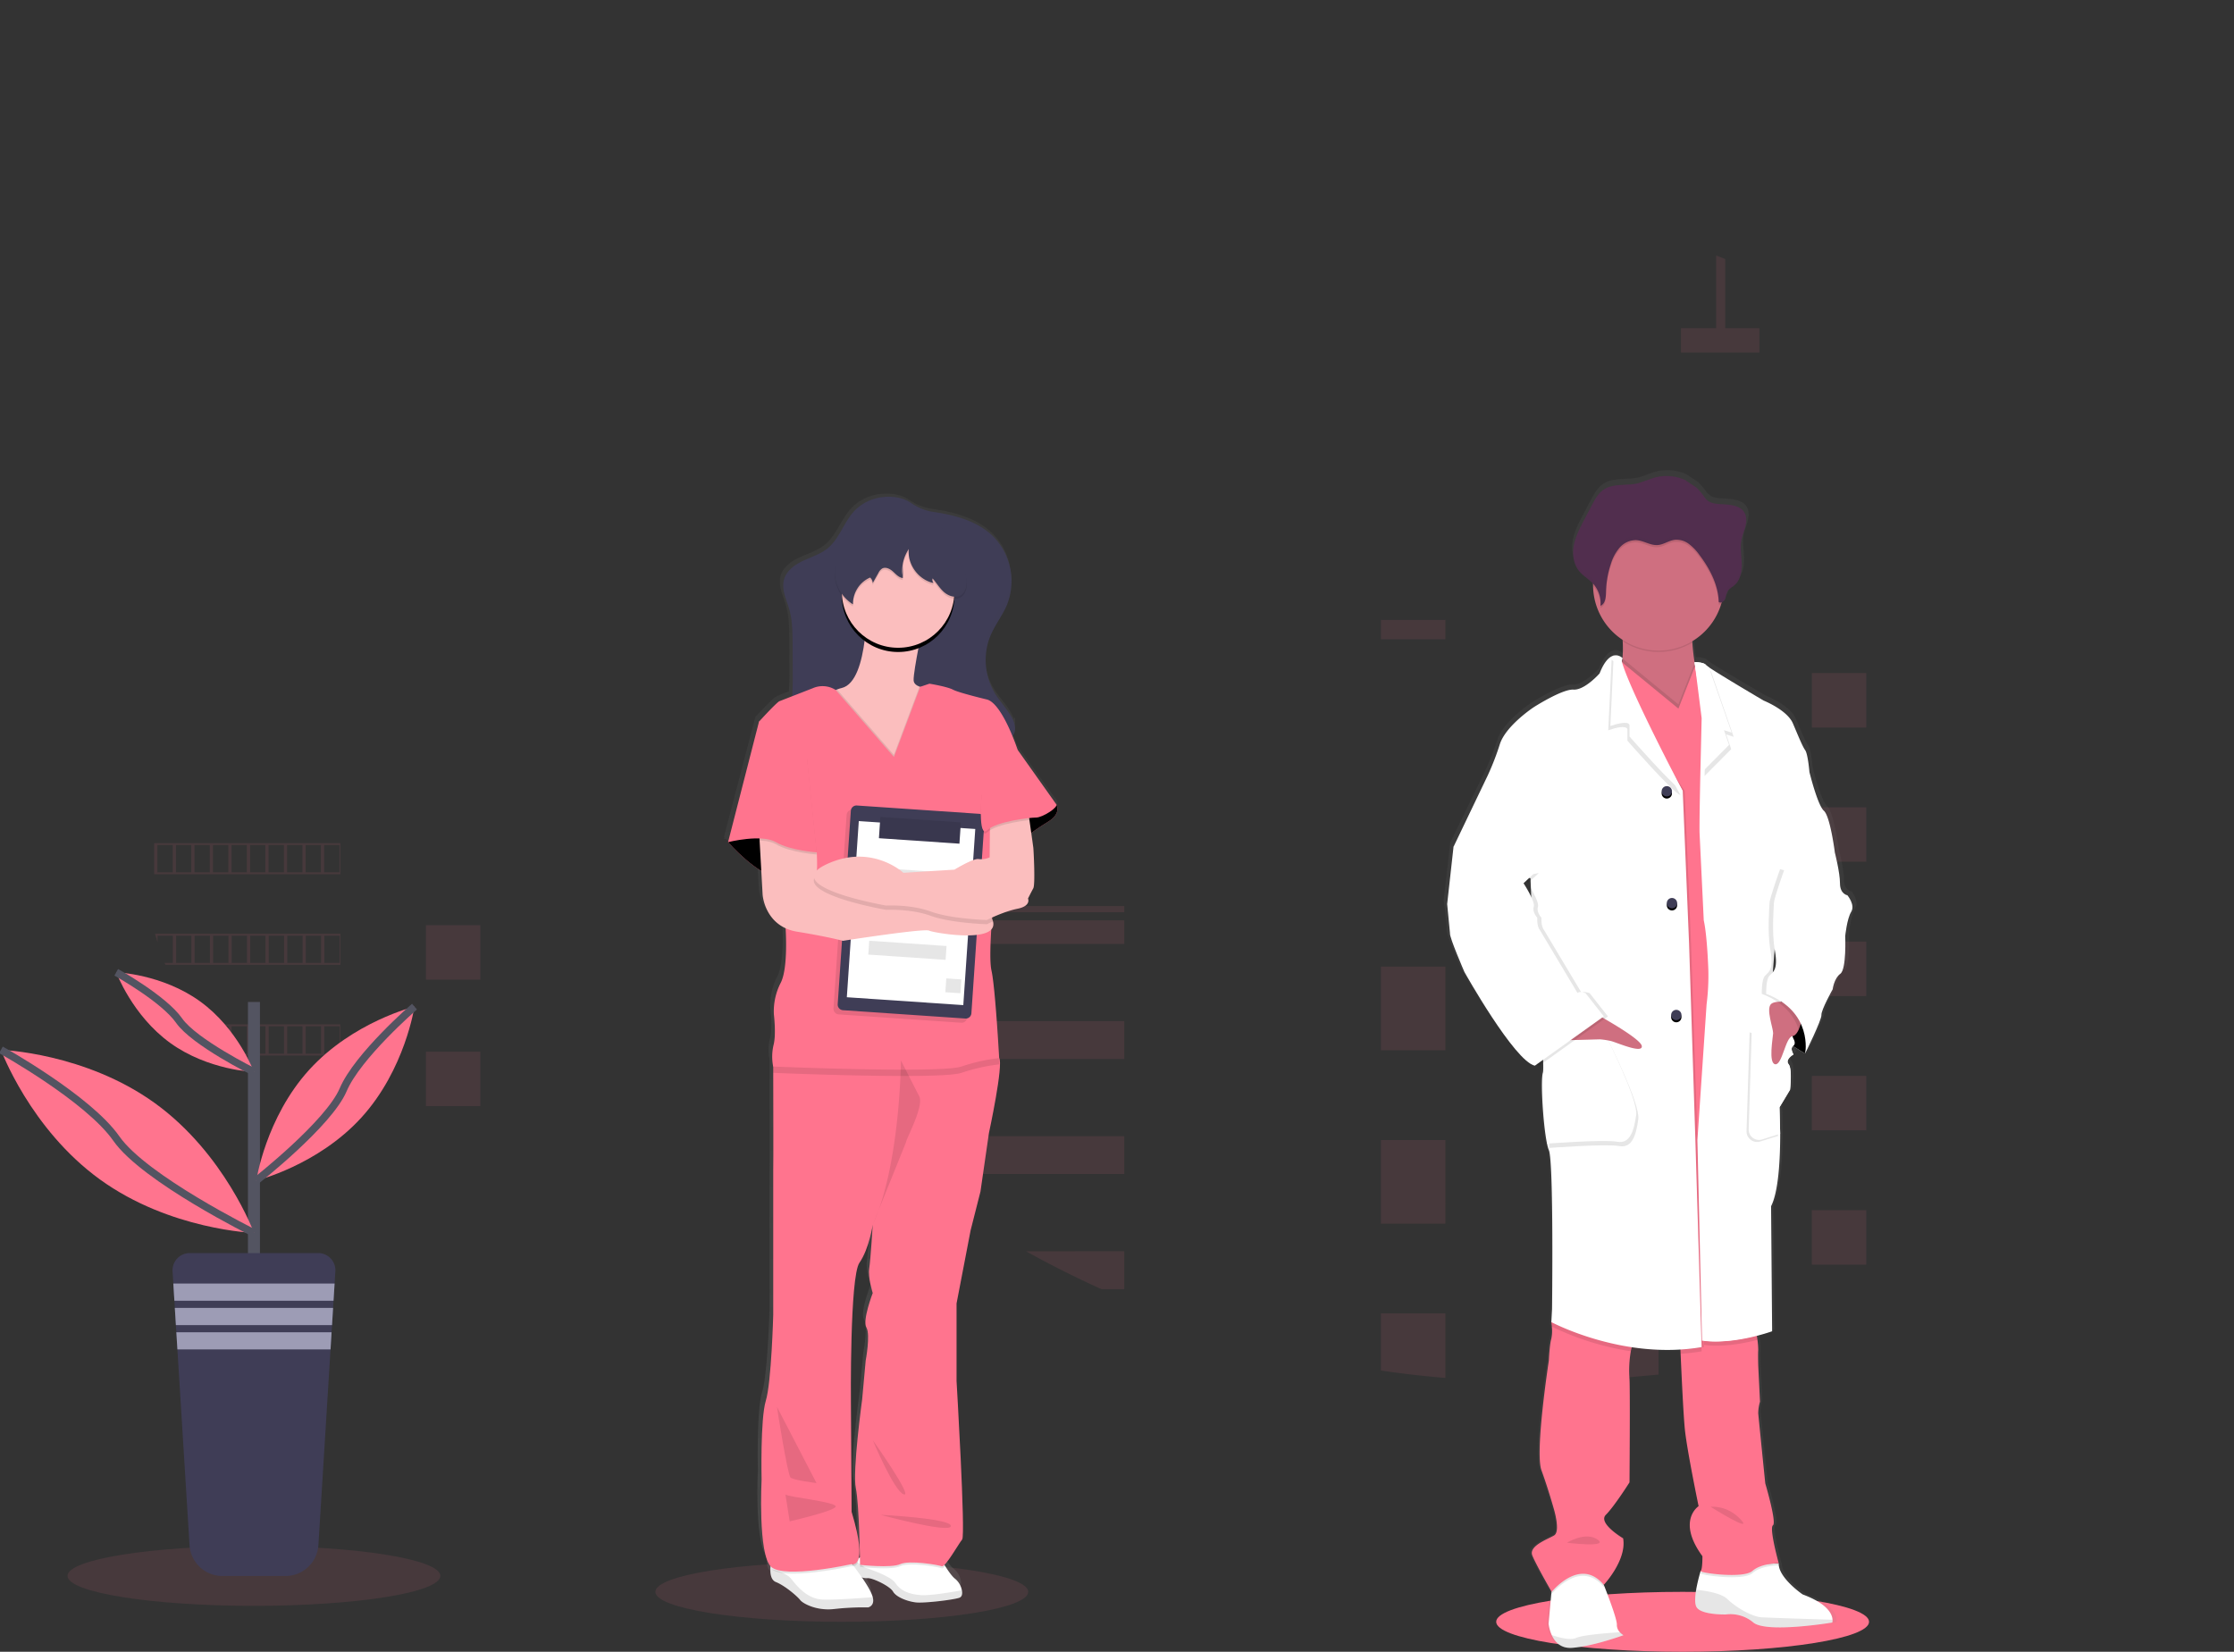 <svg xmlns="http://www.w3.org/2000/svg" xmlns:xlink="http://www.w3.org/1999/xlink" width="595" height="440" fill="none"><rect width="100%" height="100%" fill="#333333" stroke="none"/><style><![CDATA[.B{opacity:.1}.C{fill:#000}.D{fill:#fff}.E{fill:#ff748e}.F{fill:#3f3d56}.G{fill:#fbbebe}.H{fill:#cf6f80}.I{stroke:#535461}.J{stroke-width:2}.K{stroke-miterlimit:10}]]></style><g clip-path="url(#C)"><g class="E"><path d="M468.597 93.918h-20.893v-6.496h9.36V68.07l2.425.918v18.434h9.102l.005 6.496zm-83.624 71.227h-17.178v5.13h17.178v-5.13zm0 92.357h-17.178v22.28h17.178v-22.28zm0 63.278c.17 0 .337 0 .5.036-.168 0-.336 0-.5-.03v5.176h-17.178v-22.28h17.178v17.098zm0 29.075v17.205a262.67 262.67 0 0 1-17.178-1.983v-15.222h17.178zm-85.53-108.497h-73.62v1.637h73.62v-1.637zm0 3.814h-73.62v6.272h73.62v-6.272zm0 26.833h-73.62v10.086h73.62v-10.086zm0 30.645v10.087H241.86l-7.4-5.885-5.06-4.202h70.053zm0 30.643v10.112h-6.08c-6.84-3.087-13.538-6.45-20.098-10.092l26.177-.02zM441.73 179.3h-14.5v14.502h14.492V179.3zm-313.793 67.158h-14.492v14.502h14.492v-14.502zm0 33.685h-14.492v14.503h14.492v-14.503zM497.057 179.3h-14.493v14.502h14.493V179.3zm-55.327 35.76h-14.5v14.503h14.492V215.06zm55.327 0h-14.493v14.503h14.493V215.06zm-55.327 35.768h-14.5v14.502h14.492v-14.502zm55.327 0h-14.493v14.502h14.493v-14.502zM441.73 286.6h-14.5v14.5h14.492v-14.5zm55.327 0h-14.493v14.5h14.493v-14.5zm-55.327 35.77h-14.5v14.503h14.492V322.37zm55.327 0h-14.493v14.503h14.493V322.37zm-69.817 45.118v-9.352h14.487v8.022l-14.487 1.33zM41.063 224.592v8.3h49.593v-8.3H41.063zm4.938 7.77h-4.077v-7.26H46v7.26zm4.938 0h-4.077v-7.26h4.077v7.26zm4.928 0H51.8v-7.26h4.077v7.26zm4.938 0h-4.077v-7.26h4.077v7.26zm4.933 0H61.66v-7.26h4.077v7.26zm4.938 0H66.6v-7.26h4.077v7.26zm4.938 0h-4.077v-7.26h4.077v7.26zm4.933 0H76.47v-7.26h4.077v7.26zm4.933 0h-4.077v-7.26h4.077v7.26zm4.938 0H86.34v-7.26h4.077v7.26zm-49.116 16.37l.657 2.33v-1.805h4.077v7.246H43.85l.2.5h46.627v-8.28H41.302zm9.682 7.77h-4.077v-7.246h4.077v7.246zm4.928 0h-4.077v-7.246h4.077v7.246zm4.938 0h-4.077v-7.246h4.077v7.246zm4.933 0h-4.077v-7.246h4.077v7.246zm4.938 0h-4.077v-7.246h4.077v7.246zm4.938 0h-4.077v-7.246h4.077v7.246zm4.933 0h-4.077v-7.246h4.077v7.246zm4.933 0h-4.077v-7.246h4.077v7.246zm4.938 0h-4.077v-7.246h4.077v7.246zm-37.675 16.38l.382.5h2.696v3.483l.87 1.02v-4.523h4.077v7.313h-1.677l.5.5h30.998v-8.312H52.788zm12.974 7.802h-4.077v-7.282h4.077v7.282zm4.938 0h-4.077v-7.282H70.7v7.282zm4.938 0H71.56v-7.282h4.077v7.282zm4.933 0h-4.077v-7.282h4.077v7.282zm4.933 0h-4.077v-7.282h4.077v7.282zm4.938 0h-4.077v-7.282h4.077v7.282zm-10.447 16.348l1.417.77v-.255h4.077v2.3l.866.398v-2.698h4.077v4.416a1.72 1.72 0 0 0 .24.087v-5.018H79.995z" class="B"/><use xlink:href="#D" class="B"/><path d="M224.203 432.02c27.424 0 49.655-3.573 49.655-7.98s-22.23-7.98-49.655-7.98-49.654 3.573-49.654 7.98 22.23 7.98 49.654 7.98z" class="B"/></g><path d="M281.37 213.022c-.012-.05-.04-.097-.076-.133-.76-.75-10.442-14.45-10.442-14.45s-.51-1.53-1.335-3.52c.265-.343.463-.732.586-1.147a3.9 3.9 0 0 0 .097-.535c0-.057.04-.102.056-.16a3.87 3.87 0 0 0-.051-2.1 3.64 3.64 0 0 1-.209.51 8.57 8.57 0 0 0-.764-1.704c-1.284-2.213-3.12-4.08-4.47-6.236-2.045-3.35-2.858-7.31-2.3-11.198v.602c.05-.77.154-1.538.306-2.295a15.95 15.95 0 0 1 .851-2.519c1.213-2.78 3.175-5.2 4.367-7.99a15.14 15.14 0 0 0 .907-2.921 16.35 16.35 0 0 0 .454-5.125c0 .408-.066.816-.128 1.22a16.6 16.6 0 0 0-4.683-11.051c-4.163-4.186-10.14-5.813-15.858-6.67a14.53 14.53 0 0 1-6.676-2.55c-2.196-1.423-5.034-1.764-7.603-1.453-2.952.32-5.694 1.676-7.74 3.83-2.716 2.988-3.894 7.22-7.063 9.74-1.92 1.53-4.357 2.243-6.594 3.284s-4.352 2.55-5.07 4.783v-.046.127l-.03.082c-.744 2.64.693 5.33 1.442 7.965.78 2.728.83 5.61.87 8.43l.05 10.352c-.025 1.356-.07 2.728-.173 4.08a21.41 21.41 0 0 0-3.501 1.407c-1.14.745-5.412 5.36-5.412 5.36l-8.352 31.93.112.128-.112.433.423-.097c1.182 1.275 4.714 4.906 8.525 7.17l.357 6.262s.428 6.282 6.202 8.878c.132 2.177.545 11.02-1.366 14.522a16.34 16.34 0 0 0-1.804 8.302s.668 5.313-.09 8.108a13.26 13.26 0 0 0-.097 5.691v27.505c-.097 2.422 0 38.244 0 38.244s-.474 17.904-1.993 22.753-1.136 20.907-1.136 20.907-.953 19.128 2.415 22.9c0 .168-.03.342-.035.5v.24c-.04 1.453.24 2.998 1.488 3.472 2.548.98 5.916 3.917 6.553 4.758s4.342 2.937 9.172 2.376c3.027-.34 6.072-.48 9.117-.418 0 0 1.906-.347 1.29-2.718-.397-1.48-1.885-3.753-2.945-5.247.194.05.382.092.56.127l.184.036h.143c.078.005.156.005.234 0h.102c.095.008.2.008.285 0 1.28-.122 6.05 2.1 6.9 3.57s3.853 2.585 6.115 2.865c1.345.164 4.74-.112 7.588-.48 1.434-.148 2.855-.407 4.25-.775.673-.255.815-1.07.622-1.99a5.18 5.18 0 0 0-1.764-2.978c-.825-.586-1.916-2.13-2.72-3.396l-.214-.34c1.422-1.357 4-5.793 4.77-6.71.948-1.117-1.53-41.957-1.53-41.957v-20.473l3.797-19.377 2.655-10.255 2.277-15.48s3.985-18.082 2.757-19.857c0-.036-1.02-18.653-2.09-23.125-.464-1.994-.347-6.48-.07-10.846.287-.286.488-.648.578-1.043s.066-.808-.07-1.19a4.74 4.74 0 0 0-.295-.76v-.234c2.2-1.014 4.5-1.796 6.864-2.336 3.796-.744 2.848-2.702 2.848-2.702l1.422-2.703c.566-1.025.097-10.07 0-10.815-.036-.3-.27-1.964-.54-3.85 1.218-.867 2.803-1.943 4.53-2.963 3.287-1.948 2.548-4.003 2.278-4.538zm-49.532 129.28s-2.85 7.272-1.707 9.133-.19 8.77-.19 8.77l-.953 10.254s-2.654 19.02-1.707 23.493c.744 3.508 1.02 13.987 1.106 18.357a1.21 1.21 0 0 0-.188.092l-.128.066c.438-1.718.255-5.196-1.92-12.192l-.183-28.898s-.337-33.38 2.298-37.112 3.567-10.07 3.567-10.07-.57 9.143-.943 11.565.948 6.542.948 6.542zm-5.305 71.83c-.025.06-.056.122-.076.178l-.143-.184a1.6 1.6 0 0 0 .219.006z" fill="url(#A)"/><path d="M255.584 425.584c-1.473.566-9.458 1.53-11.7 1.26s-5.188-1.402-6.03-2.88-5.554-3.712-6.818-3.57a4.58 4.58 0 0 1-1.529-.214c-.872-.264-1.723-.59-2.548-.98a4.74 4.74 0 0 1 .056-1.938c.03-.128.067-.254.113-.377.297-.837.912-1.522 1.712-1.907l.183-.087c.354-.153.723-.265 1.1-.336 4.005-.77 20.53.775 20.53.775s.464.83 1.1 1.86c.795 1.275 1.875 2.83 2.69 3.416a5.23 5.23 0 0 1 1.737 2.999c.194.902.05 1.728-.61 1.978z" class="D"/><path d="M255.584 425.584c-1.473.566-9.453 1.53-11.685 1.26s-5.188-1.407-6.033-2.88-5.55-3.712-6.814-3.57-4.076-1.193-4.076-1.193-.44-2.04.835-3.432l2.548 1.81s6.82 2.116 8.082 4.08 3.568 3.06 6.895 3.258c2.487.164 8.2-.805 10.875-1.3.178.882.04 1.71-.627 1.958z" class="B C"/><path d="M231.2 428.185a67.8 67.8 0 0 0-8.999.423c-4.785.56-8.44-1.53-9.076-2.39s-3.934-3.774-6.467-4.794c-1.238-.48-1.53-2.04-1.473-3.498v-.24a14.32 14.32 0 0 1 .408-2.739l19.828-.423 1.718 2.33.265.356 1.044 1.423 1.096 1.53c1.05 1.53 2.517 3.79 2.9 5.283.626 2.39-1.254 2.738-1.254 2.738z" class="D"/><g class="C"><path d="M231.2 428.185a67.8 67.8 0 0 0-8.999.423c-4.78.56-8.44-1.53-9.07-2.39s-3.94-3.8-6.472-4.783c-1.238-.48-1.53-2.04-1.473-3.498 1.417.33 4.393 1.177 5.56 2.65 1.53 1.968 4.265 5.278 8.153 5.487 3.14.168 10.783-.393 13.586-.617.6 2.38-1.284 2.728-1.284 2.728z" class="B"/><path d="M228.83 414.958c-.23 1.703-.937 2.162-1.447 2.264-.124.024-.252.024-.377 0a1.23 1.23 0 0 1-.199-.031s-17.805 3.937-21.402.75c-.092-.082-.177-.17-.255-.266.047-.923.183-1.84.408-2.738l19.828-.423 1.717 2.33a3.37 3.37 0 0 1 1.712-1.907l.015.02z" class="B"/><path d="M251.762 417.17c-.398.438-.73.688-.938.6-.937-.377-8.622-1.688-11.063-.56s-10.7.184-10.7.184 0-.98-.046-2.55a5.21 5.21 0 0 1 1.101-.336c4.005-.77 20.53.775 20.53.775a69.34 69.34 0 0 0 1.116 1.887z" class="B"/></g><path d="M263.39 301.825l-2.253 15.573-2.62 10.32-3.75 19.5v20.652s2.436 41.1 1.5 42.212-4.5 7.51-5.438 7.14-8.622-1.688-11.063-.566-10.7.188-10.7.188-.19-15.945-1.126-20.448 1.686-23.64 1.686-23.64l.938-10.316s1.315-6.945.19-8.82 1.686-9.18 1.686-9.18-1.31-4.136-.932-6.573.932-11.63.932-11.63-.932 6.384-3.536 10.132-2.273 37.337-2.273 37.337l.183 29.065c4.694 15.4 0 13.886 0 13.886s-17.805 3.94-21.402.75-2.57-23.283-2.57-23.283-.372-16.134 1.127-21.01 1.972-22.9 1.972-22.9v-38.46c.07-2.04 0-20.3 0-26.006v-1.688l2.15-5.344 25.48-3.192h12.19s18.345 4.314 20.24 6.175c.04.03.075.07.102.112 1.228 1.8-2.71 19.994-2.71 19.994z" class="E"/><g class="C"><path d="M232.454 383.628s5.605 13.508 8.25 14.446-8.25-14.446-8.25-14.446zm2.074 19.887s18.926.938 18.737 3.003-18.737-3.003-18.737-3.003zm-25.322-5.4c.75.708 14.437 2.04 13.3 3.335s-12.184 3.814-12.184 3.814l-1.126-7.15zM206.96 374.8c0 .56 2.813 18 3.567 18.76s6.936 1.5 6.936 1.5L206.96 374.8z" class="B"/></g><path d="M227.368 136.298c-2.686 3.004-3.848 7.262-6.976 9.8-1.9 1.53-4.306 2.26-6.518 3.3s-4.403 2.626-5.06 4.982c-.734 2.652.683 5.36 1.427 8.01.77 2.743.815 5.61.86 8.48l.046 10.418c-.092 5.4-.54 11.07-3.41 15.655 10.36 3.3 21.377 3.748 32.24 4.17a32.53 32.53 0 0 0 6.263-.158c1.8-.36 3.58-.8 5.335-1.352 3.47-.918 7.043-1.376 10.63-1.36 1.565 0 3.16.097 4.668-.31s2.96-1.453 3.37-2.963c.36-1.356-.17-2.8-.862-4.018-1.263-2.223-3.057-4.08-4.413-6.272a17.25 17.25 0 0 1-2.396-7.617c-.193-2.69.25-5.4 1.29-7.88 1.202-2.8 3.14-5.237 4.32-8.04a16.97 16.97 0 0 0 .928-9.496c-.606-3.19-2.113-6.137-4.342-8.494-4.113-4.212-10.014-5.844-15.66-6.71-2.377-.28-4.646-1.158-6.594-2.55-2.166-1.427-4.974-1.774-7.51-1.458-2.928.328-5.64 1.7-7.64 3.865z" class="F"/><g class="B C"><path d="M264.023 166.24a16.96 16.96 0 0 0-1.3 7.787c.114-1.904.554-3.773 1.3-5.528 1.197-2.8 3.134-5.237 4.316-8.042a16.28 16.28 0 0 0 1.187-7.404 15.87 15.87 0 0 1-1.187 5.151c-1.182 2.804-3.12 5.237-4.316 8.036zm-52.768 3.938l.066 6-.066-8.25c-.04-2.85-.092-5.737-.86-8.485-.5-1.744-1.264-3.514-1.53-5.273-.454 2.5.835 5.033 1.53 7.527.77 2.723.82 5.63.86 8.48zm55.795 24.838c-1.53.413-3.1.32-4.663.3a40.87 40.87 0 0 0-10.625 1.336 54.09 54.09 0 0 1-5.336 1.346 32.1 32.1 0 0 1-6.267.164c-10.498-.413-21.143-.857-31.197-3.86a17.62 17.62 0 0 1-1.02 1.938c10.36 3.294 21.378 3.748 32.237 4.17 2.1.15 4.2.096 6.268-.163a52.51 52.51 0 0 0 5.315-1.341 40.85 40.85 0 0 1 10.604-1.351c1.565 0 3.155.097 4.663-.316s2.96-1.45 3.37-2.958a4.06 4.06 0 0 0-.051-2.121c-.454 1.428-1.855 2.422-3.297 2.845z" class="B"/></g><path d="M251.956 188.974c-.377.846-1.967 8.158-2.344 8.908s-2.436 12.748-2.625 13.42-13.57-2.815-13.57-2.815l-8.057-6.756-8.28-8.246s-.244-7.44 5.856-9.826c.414-.163.84-.296 1.274-.398 7.4-1.78 6.655-24.293 6.655-24.293l15.186 6.563s-2.813 13.136-2.717 15.67c.026.852.693 1.382 1.565 1.703 1.347.384 2.75.536 4.148.45 0 0 3.287 4.778 2.9 5.62z" class="G"/><use xlink:href="#E" class="E"/><use xlink:href="#E" class="B C"/><use xlink:href="#F" class="E"/><g class="C"><use xlink:href="#F" class="B"/><use xlink:href="#G" class="B"/></g><path d="M239.206 172.554c8.282 0 14.997-6.72 14.997-15.007s-6.715-15.007-14.997-15.007-14.998 6.72-14.998 15.007 6.715 15.007 14.998 15.007z" class="G"/><g class="C"><path d="M266.112 283.534a48.26 48.26 0 0 0-10.034 2.25c-5.605 1.866-49.532.03-50.143 0v-1.688l2.15-5.344 25.48-3.192h12.2s18.345 4.314 20.24 6.175l.117 1.8zm-14.156-94.56c-.377.846-1.967 8.158-2.344 8.908s-2.436 12.748-2.625 13.42-13.57-2.814-13.57-2.814l-8.057-6.757-8.28-8.246s-.244-7.44 5.856-9.826l15.145 17.424 6.818-18.178a12.36 12.36 0 0 0 4.148.448s3.287 4.778 2.9 5.62z" class="B"/></g><path d="M238.08 201.645l-15.5-17.847a6.49 6.49 0 0 0-3.018-1.004 6.5 6.5 0 0 0-3.133.55l-8.908 3.473c-1.126.75-5.345 5.39-5.345 5.39l12.566 32.896-5.534 21.667s.846 11.07-1.31 15.104a16.58 16.58 0 0 0-1.784 8.347s.657 5.35-.092 8.16c-.437 1.88-.47 3.83-.097 5.72 0 0 44.533 1.877 50.154 0 3.255-1.107 6.618-1.86 10.034-2.25 0 0-1.02-18.765-2.04-23.267s.846-21.667.846-21.667L263.7 218.53l7.308-18.867s-3.96-12.096-8.087-13.315c0 0-7.496-1.784-9.09-2.626s-6.283-1.596-6.283-1.596l-2.462.826-7.007 18.694z" class="E"/><path d="M259.708 217.908l-32.62-2.22a1.5 1.5 0 0 0-1.597 1.394l-3.502 51.537a1.5 1.5 0 0 0 1.393 1.597l32.62 2.22a1.5 1.5 0 0 0 1.597-1.394l3.502-51.537a1.5 1.5 0 0 0-1.393-1.597z" class="B C"/><path d="M260.83 216.79l-32.62-2.22a1.5 1.5 0 0 0-1.596 1.394l-3.502 51.537a1.5 1.5 0 0 0 1.393 1.597l32.62 2.22a1.5 1.5 0 0 0 1.596-1.394l3.502-51.537a1.5 1.5 0 0 0-1.393-1.597z" class="F"/><path d="M259.754 220.828l-31.023-2.1-3.188 46.917 31.023 2.1 3.188-46.917z" class="D"/><g class="C"><path d="M256.973 232.804l-25.342-1.775-.495 7.067 25.342 1.775.495-7.067zm-.917 28.096l-4.022-.274-.25 3.684 4.02.273.25-3.683zM252.1 252l-20.586-1.4-.25 3.683 20.586 1.4.25-3.684z" class="B"/></g><path d="M255.914 219.074l-21.434-1.458-.385 5.662 21.435 1.46.384-5.663z" class="F"/><g class="C"><path d="M255.914 219.074l-21.434-1.458-.385 5.662 21.435 1.46.384-5.663zm-15.96 63.426s-.2 27.77-7.5 43.716l8.815-21.855c0-.842 4.872-9.663 3.568-12.3l-4.882-9.57zm.397-128.706c-.28-2.458.322-4.936 1.697-7a8.62 8.62 0 0 0 1.641 5.777 8.61 8.61 0 0 0 5.015 3.3 1.13 1.13 0 0 1-.352-.567c-.057-.22-.047-.453.03-.667 1.045 1.183 1.845 2.586 3.027 3.626s2.956 1.662 4.347.923c1.9-1.02 1.9-3.707 1.422-5.798-1.05-4.452-3.204-8.568-6.263-11.968a8.29 8.29 0 0 0-6.574-3.345c-2.894-.224-5.9.03-8.494 1.33-1.46.797-2.827 1.753-4.077 2.85l-7.134 5.824a6.78 6.78 0 0 0-1.733 1.825 5 5 0 0 0-.54 1.912c-.182 1.908.17 3.828 1.018 5.546a10.31 10.31 0 0 0 3.782 4.179 7.61 7.61 0 0 1 1.19-4.262 7.6 7.6 0 0 1 3.361-2.877 1.98 1.98 0 0 1 .708 1.473l1.503-2.682c.224-.488.576-.906 1.02-1.208.927-.5 2.084.092 2.874.8s1.56 1.616 2.62 1.728l.04-3.993" class="B"/></g><path d="M240.352 153.233a10.45 10.45 0 0 1 1.697-6.996c-.458 4.08 2.614 8.29 6.66 9.076a1.12 1.12 0 0 1-.321-1.229c1.044 1.183 1.844 2.58 3.026 3.626s2.956 1.662 4.347.918c1.89-1.02 1.91-3.707 1.422-5.793-1.05-4.452-3.204-8.568-6.263-11.968a10.02 10.02 0 0 0-3.501-2.723c-.98-.363-2.012-.573-3.057-.622-2.895-.224-5.9.026-8.495 1.326a22.84 22.84 0 0 0-4.077 2.855l-7.134 5.824c-.688.493-1.275 1.113-1.733 1.825-.306.595-.5 1.245-.54 1.913-.182 1.906.17 3.825 1.02 5.542s2.158 3.163 3.782 4.177a7.61 7.61 0 0 1 1.192-4.261c.8-1.27 1.98-2.273 3.358-2.878a1.98 1.98 0 0 1 .512.661 2.01 2.01 0 0 1 .197.812l1.498-2.672c.222-.49.575-.907 1.02-1.208.927-.5 2.084.092 2.874.81s1.56 1.61 2.62 1.728l.04-3.997" class="F"/><path d="M247.456 247.9c-1.3-.662-22.967 2.718-22.967 2.718s-3.567-1.02-12.2-2.437-9.172-9.852-9.172-9.852l-.943-16.884 2.9-2.55 12.464 8.16s.194 4.125 0 4.87c-.122.5-.448 1.117-.418 1.53.01.112.056.218.132.3s.176.138.286.158c.846.214 12.373 2.08 12.373 2.08s26.718-1.83 33.378 7.174a6.76 6.76 0 0 1 1.177 2.224c1.65 6.154-15.843 3.095-17.03 2.508z" class="G"/><path d="M264.502 245.417l-1.65.78s-9.56-.28-14.93-2.228-11.9-1.6-11.9-1.6-22.38-3.855-18.91-8.888c.01.112.055.217.13.3a.51.51 0 0 0 .287.159c.846.214 12.373 2.08 12.373 2.08s26.717-1.83 33.378 7.175c.544.657.96 1.412 1.223 2.223z" class="B C"/><path d="M273.797 215.71l1.406 10.04c.092.755.566 9.847 0 10.882s-1.406 2.718-1.406 2.718.937 1.968-2.813 2.723-8.154 3-8.154 3-9.565-.28-14.905-2.25-11.904-1.596-11.904-1.596-28.4-4.88-16.22-10.836 20.81 2.11 20.81 2.11l13.59-.842s5.065-3.1 6.472-2.814a5.21 5.21 0 0 0 2.904-.469l.097-9.852 10.12-2.815z" class="G"/><path d="M204.88 192.915l-2.72-.143-8.245 32.126s8.902-2.254 12.74 0 10.875 2.718 10.875 2.718l-2.625-25.61-10.023-9.092z" class="B C"/><path d="M204.88 192.35l-2.72-.142-8.245 32.125s8.902-2.254 12.74 0 10.875 2.718 10.875 2.718l-2.625-25.61-10.023-9.092z" class="E"/><path d="M267.238 199.386l3.745.847 10.314 14.538c.75.77-3.567 3.57-5.345 3.57s-10.498 1.02-13.03 3.376-1.478-9.5-1.478-9.77 3.144-7.75 3.144-7.75l2.65-4.81z" class="B C"/><path d="M267.238 198.825l3.745.842 10.314 14.543c.75.75-3.567 3.57-5.345 3.57s-10.498 1.02-13.03 3.376-1.478-9.5-1.478-9.77 3.164-7.777 3.164-7.777l2.63-4.783z" class="E"/><g class="B C"><path d="M242.024 146.282c-.022-.39-.014-.783.025-1.172-.776 1.165-1.3 2.474-1.57 3.85v1.422l-.026 2.484h-.07v.382c0-.133 0-.26-.026-.393-1.02-.163-1.748-1.02-2.507-1.703s-1.946-1.336-2.874-.81c-.444.302-.797.72-1.02 1.21l-1.514 2.672c-.006-.28-.073-.558-.195-.81a1.98 1.98 0 0 0-.513-.658c-1.38.605-2.55 1.606-3.36 2.877s-1.225 2.755-1.19 4.262c-1.392-.873-2.557-2.065-3.397-3.477a10.38 10.38 0 0 1-1.439-4.646c-.088 1.832.313 3.655 1.163 5.28s2.118 2.994 3.673 3.965a7.62 7.62 0 0 1 1.192-4.261c.81-1.27 1.98-2.272 3.36-2.878a1.99 1.99 0 0 1 .708 1.474l1.5-2.672a2.92 2.92 0 0 1 1.019-1.209c.927-.5 2.084.092 2.874.81s1.56 1.612 2.62 1.73l.04-3.906c.25-1.363.77-2.66 1.53-3.82z" class="B"/><path d="M240.3 151.417l.118-1.02.056-1.408a10.29 10.29 0 0 0-.174 2.427zm15.462 6.083c-1.4.744-3.165.122-4.347-.918s-1.982-2.443-3.027-3.626c-.077.214-.088.447-.03.667a1.13 1.13 0 0 0 .351.567c-.102 0-.198-.05-.295-.076 1.02 1.173 1.83 2.55 3 3.57s2.956 1.663 4.347.918 1.8-2.488 1.666-4.186c-.1 1.336-.57 2.493-1.666 3.085z" class="B"/><path d="M248.383 154.105c-1.704-.465-3.225-1.44-4.36-2.794s-1.83-3.024-1.99-4.784c-.29 4.003 2.726 8.016 6.675 8.786a1.12 1.12 0 0 1-.326-1.208z" class="B"/></g><path d="M493.108 237.447s-2.008-.28-2.008-3.202-1.437-8.394-1.437-8.394-1.243-9.52-2.96-11.03-3.924-10.372-3.924-10.372-.377-4.81-1.146-5.844-1.81-3.57-3.343-7.185-7.914-6.093-7.914-6.093-11.562-6.71-14.84-8.9c-.3-.18-.58-.393-.836-.632-.57-.744-3.057-.76-3.057-.76l-.59-5.242v-.55c3.653-2.162 6.405-5.57 7.75-9.597.06-.194.112-.393.168-.592.224-.07.43-.185.606-.34a1.66 1.66 0 0 0 .414-.558c.3-.658.3-1.423.667-2.04.428-.724 1.244-1.112 1.886-1.652 1.62-1.382 2.038-3.702 1.962-5.808-.05-1.714-.327-3.437-.22-5.135 0-.143 0-.286.03-.428.03-.25.066-.5.112-.755.25-1.265.795-2.458 1.1-3.712s.336-2.667-.377-3.748c-1.045-1.586-3.22-1.902-5.132-2.04-2.166-.184-4.076.05-5.488-1.75a19.21 19.21 0 0 0-2.181-2.631c-.285-.266-3.058-1.964-3.058-2.07a12.38 12.38 0 0 0-8.663-.668c-1.442.418-2.792 1.102-4.255 1.443-3.14.745-6.757-.06-9.427 1.74-1.488 1.02-2.38 2.647-3.216 4.222l-2.068 3.9c-1.132 2.137-2.273 4.31-2.747 6.675-.1.517-.162 1.04-.19 1.566v.81c0 .173 0 .346.03.51s0 .2.036.317.045.346.076.5.092.453.153.673c0 .097.06.188.092.285s.112.342.178.5a2.95 2.95 0 0 0 .112.265c.077.18.168.352.26.5.04.067.07.133.112.2.14.24.297.467.47.683 1.085 1.362 2.696 2.23 3.883 3.504v.57a17.47 17.47 0 0 0 2.231 8.105 17.46 17.46 0 0 0 5.759 6.122c0 .193.026.392.036.59.1 1.512.08 3.03-.056 4.54-.208-.244-.468-.44-.76-.57s-.61-.194-.93-.186a2.42 2.42 0 0 0-.652.056l-.046-.036v.046c-1.12.275-2.502 1.443-3.822 4.763 0 0-4.015 4.528-7.073 4.34s-10.798 4.717-10.798 4.717-7.552 4.9-9.173 9.898c-.906 2.834-1.993 5.607-3.256 8.3l-9.36 19.235-1.717 15.298s.952 6.787.764 7.827 3.92 10.372 3.92 10.372 13.57 23.854 19.114 25.078l.398-.275c.238.12.49.212.75.275l1.14-.8c.07.897.04 1.798-.09 2.688-.76 2.36.3 17.73 1.625 20.744s.86 42.533.86 42.533l-.188 3.482s0 .112.046.306l-.046.826.137.072a9.85 9.85 0 0 1-.137 3.324c-.48 1.53-.673 5.85-.673 5.85s-3.822 24.416-2.008 29.32 3.348 10.28 3.348 10.28 1.91 6.12.092 7.14-6.97 2.83-5.92 5.375c.968 2.356 4.642 8.67 5.187 9.59l-.046.5-.75 8.124a10.2 10.2 0 0 0 .862 3.1c.82 1.774 2.4 3.605 5.447 3.406a28.33 28.33 0 0 0 1.672-.168c5.55-.75 12.377-3.228 12.377-3.228a4.89 4.89 0 0 1-.963-.8 2.81 2.81 0 0 1-.635-.933 2.8 2.8 0 0 1-.216-1.107c.082-1.484-2.685-8.526-3.378-10.265l-.158-.388s6.308-6.603 5.26-12.447c0 0-6.982-4.08-4.683-6.323s6.405-8.67 6.405-8.67v-27.627a29.83 29.83 0 0 1 .352-7.466 19.47 19.47 0 0 1 .265-1.091c3.18.48 6.393.724 9.61.73a91.38 91.38 0 0 0 3.567-.071 14.56 14.56 0 0 0 .045 1.101l1.162 20.285c.57 5.558 3.725 20.555 3.725 20.555s-6.018 3.86 1.05 13.39c0 0 0 3.447-.47 3.952a43.03 43.03 0 0 0-1.207 4.982c-.296 1.8-.418 3.6.06 4.548 1.146 2.254 8.026 2.07 8.026 2.07a1.05 1.05 0 0 1 .168-.026 9.83 9.83 0 0 1 3.862.362 9.82 9.82 0 0 1 3.42 1.831c2.614 2.1 12.53 1.183 17.907.5 2.104-.27 3.51-.5 3.51-.5a2.05 2.05 0 0 0 .071-.735c-.056-1.32-1.1-4.217-8.102-6.802 0 0-6.594-4.436-6.502-8.302h-.908l.816-.015s-2.584-9.428-1.53-10.198-2.105-11.22-2.105-11.22l-1.91-18.765a10.83 10.83 0 0 1 .479-3.111l-.48-9.622s-.09-3.197 0-4.237a19.81 19.81 0 0 0-.214-2.698l-.142-1.096c2.47-.627 4.076-1.204 4.076-1.204l-.285-33.476c2.1-4.08 2.487-13.034 2.477-19.378 0-4.08-.184-7.098-.184-7.098l2.87-4.686s.663-5.61-.387-6.838c-.464-.556-.255-1.132.127-1.606.2-.165.414-.315.637-.45-.025-.036-.047-.073-.066-.112.2-.168.413-.32.637-.454 0 0-1.02-1.58-.107-2.25a33.47 33.47 0 0 0 2.201 1.377c-.04.372-.08.586-.08.586l.245-.51.9.51s4.495-8.96 4.398-10.275 3.058-6.884 3.058-6.884.382-2.927 2.104-4.15 1.335-10.092 1.335-10.092.48-4.62 1.626-6.5-1.024-4.442-1.024-4.442zm-85.998-3.93l.086 2.136-.876-1.407.8-.73z" fill="url(#B)"/><use xlink:href="#H" class="D"/><use xlink:href="#H" class="B C"/><g class="D"><path d="M432.4 435.58s-8.154 2.998-13.76 3.376c-2.976.2-4.54-1.627-5.346-3.386a10.41 10.41 0 0 1-.846-3.06l1.127-12.38 11.9-3.1 1.686 5.165.158.388c.673 1.73 3.394 8.735 3.313 10.198a2.78 2.78 0 0 0 .206 1.105 2.8 2.8 0 0 0 .624.935c.276.292.588.547.928.76zm55.668-4.1a2.09 2.09 0 0 1-.07.734s-17.438 2.907-21.006 0a9.39 9.39 0 0 0-3.43-1.85 9.47 9.47 0 0 0-3.886-.306s-6.747.184-7.873-2.04c-.47-.934-.347-2.744-.056-4.523.296-1.674.7-3.33 1.182-4.957l.27-.214 1.605-1.3 18.794-.556h.142c-.1 3.845 6.375 8.256 6.375 8.256 6.885 2.55 7.9 5.43 7.955 6.746z"/></g><g class="C"><path d="M488.073 431.47c.018.247-.008.496-.076.734 0 0-17.438 2.907-21 0a9.45 9.45 0 0 0-7.323-2.157s-6.752.184-7.878-2.04c-.464-.934-.347-2.744-.056-4.528 2.6.26 6.7.907 8.3 2.457 2.436 2.346 6.564 4.692 9.1 4.88 1.998.123 13.876.5 18.93.653zm-55.673 4.1s-8.154 2.998-13.76 3.376c-2.976.2-4.54-1.627-5.346-3.386 2.08.698 4.958 1.428 6.472.76 1.794-.8 8.153-1.3 11.72-1.53a4.63 4.63 0 0 0 .913.78z" class="B"/></g><path d="M444.498 193.93c-6.726-2.616-15.38-11.26-13.218-15.298a9.15 9.15 0 0 0 .84-3.243 29.54 29.54 0 0 0 .062-4.589 63.15 63.15 0 0 0-.902-7.471s21 .475 19.777 3.57c-.357.913-.418 2.488-.316 4.248s.35 3.763.616 5.45c.362 2.3.734 4.08.734 4.08s-1.29 1.8-2.038 1.897 4.097 15.104-5.555 11.356z" class="H"/><g class="C"><path d="M427.3 422.555l-.158.174c-6.278-7.598-13.87 1.876-13.87 1.876l-.112-.204.387-4.298 11.9-3.1 1.687 5.166.158.387zm46.45-5.553s-4.587-.1-7.033 2.07-14.268.464-13.76 0c.15-.236.24-.503.265-.78l1.606-1.3 18.793-.555.128.555z" class="B"/></g><g class="E"><path d="M435.122 357.336a14.4 14.4 0 0 0-.775 2.616c-.425 2.45-.543 4.945-.35 7.424.188 3.57 0 27.5 0 27.5s-4.03 6.38-6.283 8.628 4.586 6.288 4.586 6.288c1.02 5.818-5.157 12.386-5.157 12.386-6.278-7.598-13.87 1.87-13.87 1.87s-4.128-7.14-5.157-9.688 4.03-4.3 5.8-5.35-.092-7.14-.092-7.14-1.498-5.35-3.28-10.23 1.967-29.168 1.967-29.168.193-4.32.657-5.824a9.91 9.91 0 0 0 .138-3.304c-.03-.372-.067-.678-.092-.892s-.046-.306-.046-.306l.07-.123 2.548-4.752s20.552 7.078 19.33 10.07zm38.628 59.104s-4.587-.097-7.033 2.04-14.268.47-13.758 0 .463-3.937.463-3.937c-6.935-9.48-1.02-13.324-1.02-13.324s-3.093-14.915-3.654-20.448c-.392-3.86-.876-14.278-1.136-20.178l-.178-4.3 6.344-1.26 13.667-2.75.632 4.636a20.3 20.3 0 0 1 .209 2.687c-.087 1.02 0 4.217 0 4.217l.47 9.566a11.08 11.08 0 0 0-.47 3.095c.097 1.224 1.875 18.67 1.875 18.67s3.093 10.412 2.04 11.162 1.55 10.132 1.55 10.132z"/></g><path d="M451.057 166.914c-.357.913-.418 2.49-.316 4.248a17.45 17.45 0 0 1-9.33 2.5c-3.283-.06-6.482-1.048-9.23-2.847-.15-2.506-.452-5-.9-7.47 0 0 21 .474 19.777 3.57z" class="B C"/><path d="M459.164 155.655a17.45 17.45 0 0 1-4.958 12.396 17.43 17.43 0 0 1-12.266 5.258c-4.623.055-9.08-1.73-12.388-4.962s-5.198-7.647-5.254-12.274v-.418a17.46 17.46 0 0 1 5.108-12.339c3.27-3.272 7.706-5.11 12.33-5.11s9.06 1.84 12.33 5.11a17.46 17.46 0 0 1 5.107 12.339h-.01z" class="H"/><path d="M444.498 193.93c-6.726-2.616-15.38-11.26-13.218-15.298a9.15 9.15 0 0 0 .84-3.243l9.21 7.578 5.697 4.676 4.33-11.03c.362 2.3.734 4.08.734 4.08s-1.29 1.8-2.038 1.897 4.097 15.09-5.555 11.34z" class="B C"/><path d="M468.31 227.417l-7.69 129.266-10.03.658-25.974-74.954L429.78 174.6l17.245 14.165 4.46-11.356 8.29 7.23 8.535 42.778z" class="E"/><g class="C"><path d="M435.122 357.336a14.4 14.4 0 0 0-.775 2.616c-7.304-1.126-14.398-3.34-21.046-6.573l-.137-.072.045-.82v-.428l2.548-4.752s20.588 7.037 19.365 10.03zm18.095 2.636a51.52 51.52 0 0 1-5.636.648l-.178-4.3 5.646-1.142.168 4.803z" class="B"/><path d="M468.097 356.912c-3.623.944-9.223 2.004-14.227 1.342l-.072-3.228 13.667-2.75.632 4.635zm-14.32 1.933c-20.893 3.57-40.028-6.664-40.028-6.664l.183-3.468s.474-39.3-.84-42.324-2.34-18.276-1.595-20.606-2.716-37.515-2.716-37.515L408.22 234l-20.532-8.348 9.173-19.137a69.17 69.17 0 0 0 3.19-8.261c1.595-4.972 9-9.852 9-9.852s7.593-4.875 10.595-4.7 6.935-4.314 6.935-4.314c2.905-7.4 5.534-4.08 5.534-4.08 0 .356 0 0-.142 1.096-1.02 8.133 16.48 33.833 16.73 34.292l1.687 40.62 1.687 51.406 1.702 56.122z" class="B"/></g><path d="M453.218 358.845c-20.894 3.57-40.034-6.664-40.034-6.664l.19-3.468s.47-39.3-.846-42.324-2.34-18.29-1.6-20.642-2.73-37.5-2.73-37.5l-.566-14.278-20.526-8.347 9.172-19.138a70.08 70.08 0 0 0 3.19-8.255c1.595-4.957 9.025-9.842 9.025-9.842s7.593-4.875 10.59-4.69 6.95-4.31 6.95-4.31c2.9-7.41 6.115-4.08 6.115-4.08 0 .356-.306.51-.142 1.096 2.242 7.888 15.92 33.833 16.17 34.292l1.687 40.62 1.65 51.43 1.697 56.097z" class="D"/><path d="M447.587 211.844c-2.248-.938-14.152-14.538-14.152-14.538v-3.095c-.433-1.02-3.01-.398-5.096.316l.897-18.8 1.02.846c2.227 7.884 17.087 34.818 17.332 35.272z" class="B C"/><path d="M448.152 210.722c-2.252-.943-14.156-14.538-14.156-14.538v-3.1c-.433-1.02-3.007-.398-5.096.316l.882-18.78 1.02.842c2.247 7.873 17.1 34.802 17.35 35.26z" class="D"/><path d="M413.75 278.542c.28 0 14.528-1.5 14.528-1.5s8.627 16.98 8.062 21.106-1.6 7.786-5.06 7.14-18.677.5-18.677.5l1.147-27.256z" class="B C"/><path d="M413.184 277.415c.286 0 14.534-1.5 14.534-1.5s8.622 17.006 8.06 21.085-1.595 7.787-5.06 7.14-18.68.5-18.68.5l1.146-27.235z" class="D"/><path d="M423.92 269.465s13.076 7.037 13.356 9.18-6.655-.938-8.153-1.316a19.51 19.51 0 0 0-3.002-.469l-9.993.27 7.792-7.665z" class="H"/><use xlink:href="#I" class="B C"/><path d="M443.933 212.16c.76 0 1.376-.617 1.376-1.377s-.616-1.377-1.376-1.377-1.376.617-1.376 1.377.616 1.377 1.376 1.377z" class="F"/><use xlink:href="#J" class="B C"/><path d="M446.465 271.755c.76 0 1.376-.616 1.376-1.377s-.616-1.377-1.376-1.377-1.376.617-1.376 1.377.616 1.377 1.376 1.377z" class="F"/><use xlink:href="#K" class="B C"/><path d="M445.31 241.96c.76 0 1.376-.616 1.376-1.377a1.38 1.38 0 0 0-1.376-1.377c-.76 0-1.376.617-1.376 1.377s.616 1.377 1.376 1.377z" class="F"/><g class="D"><path d="M477.025 276.574s.938 1.407 0 2.04.092 2.254.092 2.254-2.34 1.367-1.3 2.606.377 6.802.377 6.802l-2.812 4.687.178 7.062c0 6.333-.372 15.237-2.43 19.296l.275 33.303s-9.85 3.605-18.095 2.504l-1.223-53.44 2.44-36.12c.385-3.017.54-6.06.47-9.102 0 0-.28-9.097-1.223-13.314l-1.122-23.36c-.045-2.422.082-9.49.225-16.2l.336-14.278-1.86-14.732s1.86-.183 2.42.56a5.32 5.32 0 0 0 .815.627c3.215 2.173 14.56 8.853 14.56 8.853s6.278 2.498 7.78 6.078 2.548 6.12 3.277 7.14 1.126 5.813 1.126 5.813 2.16 8.822 3.847 10.316 2.9 10.98 2.9 10.98l-14.905 11.728-1.6 20.264c-.28.755 5.452 17.644 5.452 17.644z"/><path d="M477.59 276.574s.933 1.407 0 2.04.087 2.254.087 2.254-2.34 1.367-1.3 2.606.377 6.802.377 6.802l-2.803 4.687.184 7.062c0 6.333-.372 15.237-2.43 19.296l.28 33.303s-9.85 3.605-18.095 2.504l-1.218-53.44 2.44-36.12a60.06 60.06 0 0 0 .464-9.102s-.28-9.097-1.218-13.314l-1.126-23.36c-.046-2.422.08-9.49.224-16.2l.336-14.278-2.456-14.93s2.456 0 3.022.76c.248.238.522.448.815.627 3.21 2.173 14.554 8.853 14.554 8.853s6.263 2.498 7.792 6.078 2.547 6.12 3.276 7.14 1.126 5.813 1.126 5.813 2.16 8.822 3.848 10.316 2.904 10.98 2.904 10.98l-14.905 11.728-1.595 20.264c-.285.755 5.427 17.644 5.427 17.644z"/></g><path d="M459.74 195.633l1.35 3.927-7.09 7.14.337-14.278-2.457-14.926s2.457 0 3.022.76c.25.237.522.448.816.627l6.023 17.383-2.003-.632z" class="B C"/><path d="M459.164 194.506l1.35 3.922-7.084 7.14.337-14.278-2.462-14.93s2.462 0 3.022.76a5.07 5.07 0 0 0 .816.627l6.06 17.4-2.04-.638z" class="D"/><path d="M459.164 155.655a17.41 17.41 0 0 1-.856 5.41c-.096.016-.194.013-.288-.01s-.184-.064-.262-.122c-.138-4.6-2.4-8.904-5.167-12.57a13.35 13.35 0 0 0-2.803-2.907 5.49 5.49 0 0 0-3.802-1.076c-1.528.21-2.88 1.25-4.423 1.382-2.038.17-3.863-1.244-5.886-1.3a5.76 5.76 0 0 0-2.38.536c-.746.346-1.4.85-1.946 1.473-1.064 1.255-1.854 2.72-2.32 4.3a25.2 25.2 0 0 0-1.294 7.424c-.025 1.428-.163 3.218-1.488 3.738a7.62 7.62 0 0 0-.349-3.109 7.59 7.59 0 0 0-1.572-2.704l-.03-.036v-.418a17.46 17.46 0 0 1 5.108-12.339c3.27-3.272 7.706-5.11 12.33-5.11s9.06 1.84 12.33 5.11a17.46 17.46 0 0 1 5.107 12.339h-.01z" class="B C"/><path d="M448.972 127.95a11.99 11.99 0 0 0-8.469-.663l-4.173 1.438c-3.058.74-6.625-.06-9.25 1.728-1.458 1.02-2.334 2.632-3.15 4.202l-2.038 3.88c-1.11 2.126-2.232 4.288-2.696 6.63s-.183 4.96 1.3 6.848c1.075 1.367 2.675 2.23 3.847 3.52a7.65 7.65 0 0 1 1.916 5.828c1.325-.5 1.458-2.3 1.488-3.738.057-2.525.494-5.028 1.294-7.424a11.83 11.83 0 0 1 2.319-4.299 5.76 5.76 0 0 1 1.946-1.475c.746-.348 1.558-.53 2.38-.54 2.038.07 3.867 1.484 5.885 1.3 1.53-.127 2.884-1.167 4.423-1.376 1.357-.13 2.713.255 3.802 1.076a13.08 13.08 0 0 1 2.798 2.906c2.782 3.672 5.04 7.965 5.172 12.57.576.418 1.406-.133 1.692-.785s.295-1.418.657-2.04c.418-.72 1.218-1.107 1.845-1.647 1.6-1.372 1.987-3.682 1.926-5.778s-.47-4.222-.07-6.282c.24-1.26.78-2.448 1.075-3.697s.33-2.652-.367-3.728c-1.02-1.575-3.164-1.89-5.035-2.04-2.125-.184-4.025.05-5.38-1.74-.638-.933-1.354-1.8-2.14-2.62-.28-.27-2.997-1.953-2.997-2.065z" fill="#512e4e"/><path d="M393.57 235.484l-5.32-9.847-1.687 15.196.75 7.787c-.188 1.035 3.843 10.315 3.843 10.315s13.315 23.737 18.752 24.956l18.346-13.136-4.872-6.2s-1.687-.658-2.1 0l-9.983-16.695c-.932-1.122-.754-3.38-.754-3.38s-1.406-1.5-.937-2.906-2.69-6.283-2.69-6.283l2.905-2.718-16.24 2.902z" class="B C"/><path d="M388.53 224.5l-1.406 1.127-1.687 15.196.75 7.787c-.188 1.035 3.848 10.315 3.848 10.315s13.3 23.737 18.747 24.956l18.376-13.136-4.877-6.2s-1.686-.658-2.11 0l-9.983-16.695c-.938-1.122-.75-3.38-.75-3.38s-1.407-1.5-.938-2.906-2.72-6.283-2.72-6.283l2.904-2.718-20.154-8.072z" class="D"/><path d="M475.807 284.06c1.02 1.24.378 6.808.378 6.808l-2.813 4.656.178 7.067-4.73 1.48c-.428.133-.882.163-1.324.085a2.81 2.81 0 0 1-2.052-1.56 2.82 2.82 0 0 1-.273-1.299l.82-26.312 11.032 4.217c-.937.653.092 2.254.092 2.254s-2.34 1.366-1.3 2.605z" class="B C"/><path d="M476.368 283.5c1.02 1.234.377 6.802.377 6.802l-2.803 4.66.184 7.062-4.816 1.504c-.418.132-.862.16-1.293.085s-.84-.252-1.19-.517a2.75 2.75 0 0 1-.818-1.006c-.19-.396-.28-.83-.267-1.27l.82-26.404 11.028 4.227c-.943.653.087 2.254.087 2.254s-2.34 1.36-1.3 2.6z" class="D"/><path d="M480.027 270.944s-.75 4.788-2.625 5.07-2.716 7.746-4.586 7.486-.632-6.946-.566-8.24-2.038-6.66-.468-7.878 6.563 0 6.563 0l1.682 3.564z" class="H"/><path d="M483.99 234.076l3.532-7.138s1.41 5.44 1.41 8.347 1.967 3.192 1.967 3.192 2.156 2.55 1.02 4.41-1.6 6.47-1.6 6.47.372 8.817-1.315 10.035-2.064 4.13-2.064 4.13-3.093 5.532-2.996 6.848-4.312 10.224-4.312 10.224 2.156-11.07-10.405-15.854c0 0-.097-3.753.84-4.783s2.4-1.53 1.483-6.7-.265-11.428-.265-12.677 2.813-9.036 2.813-9.036l9.88 2.54z" class="B C"/><path d="M485.56 225.918l3.088 1.02s1.41 5.44 1.41 8.348 1.967 3.192 1.967 3.192 2.156 2.55 1.02 4.41-1.595 6.47-1.595 6.47.377 8.817-1.3 10.035-2.038 4.13-2.038 4.13-3.094 5.532-2.997 6.848-4.316 10.224-4.316 10.224 2.156-11.07-10.406-15.854c0 0-.09-3.753.846-4.783s2.4-1.53 1.483-6.7-.265-11.428-.265-12.677 2.813-9.036 2.813-9.036l10.3-5.62z" class="D"/><g class="C"><path d="M417.337 410.955s4.923-3.096 8.154-.847-8.154.847-8.154.847zm38.26-9.572s4.357-.56 8.016 3.38-8.016-3.38-8.016-3.38z" class="B"/><g class="B"><path d="M461.962 154.778c-.627.546-1.432.928-1.85 1.647-.357.617-.367 1.382-.652 2.04s-1.116 1.203-1.697.785c-.132-4.6-2.4-8.898-5.167-12.57-.777-1.106-1.72-2.085-2.798-2.9a5.47 5.47 0 0 0-3.806-1.081c-1.53.2-2.875 1.25-4.42 1.382-2.038.168-3.867-1.245-5.9-1.3a5.74 5.74 0 0 0-2.379.536c-.745.346-1.408.85-1.943 1.473a11.81 11.81 0 0 0-2.318 4.299c-.8 2.396-1.237 4.9-1.295 7.425-.03 1.422-.163 3.197-1.477 3.727.03.38.03.76 0 1.137 1.33-.5 1.462-2.3 1.493-3.738a25.21 25.21 0 0 1 1.294-7.424c.465-1.58 1.255-3.043 2.32-4.3a5.76 5.76 0 0 1 1.943-1.474 5.75 5.75 0 0 1 2.378-.54c2.038.07 3.873 1.484 5.9 1.3 1.528-.128 2.884-1.168 4.418-1.377a5.47 5.47 0 0 1 3.806 1.076c1.078.818 2.022 1.798 2.798 2.906 2.777 3.672 5.035 7.965 5.167 12.57.58.418 1.412-.133 1.697-.785s.296-1.418.653-2.04c.417-.72 1.223-1.107 1.85-1.647 1.6-1.372 1.988-3.682 1.927-5.778v-.193c-.102 1.825-.586 3.676-1.942 4.844zm-37.622-.358c-1.167-1.3-2.767-2.157-3.842-3.524a7.4 7.4 0 0 1-1.483-4.171 7.86 7.86 0 0 0 1.483 5.298c1.075 1.367 2.675 2.23 3.842 3.52a7.65 7.65 0 0 1 1.926 4.548c.077-1.026-.054-2.057-.385-3.03a7.69 7.69 0 0 0-1.54-2.64zm40.552-15.4l-1.08 3.697a11.8 11.8 0 0 0-.158 2.58c.017-.487.07-.973.158-1.453.244-1.26.78-2.447 1.08-3.697.173-.7.23-1.403.168-2.1-.033.332-.1.66-.168.984z" class="B"/></g></g><path d="M67.638 427.767c27.423 0 49.654-3.573 49.654-7.98s-22.23-7.98-49.654-7.98-49.654 3.573-49.654 7.98 22.23 7.98 49.654 7.98z" class="B E"/><path d="M69.238 266.906h-3.195v71.986h3.195v-71.986z" fill="#535461"/><path d="M89.32 338.678l-.204 3.243-.683 11.086-.122 1.907-.28 4.59-3.226 52.048c-.138 2.24-1.123 4.342-2.757 5.88a8.8 8.8 0 0 1-6.033 2.392h-16.75a8.8 8.8 0 0 1-6.046-2.403 8.81 8.81 0 0 1-2.744-5.903l-4.515-72.874a4.59 4.59 0 0 1 .269-1.829c.213-.585.542-1.12.968-1.575a4.6 4.6 0 0 1 1.511-1.064 4.59 4.59 0 0 1 1.808-.381H84.77a4.56 4.56 0 0 1 1.815.386 4.58 4.58 0 0 1 1.514 1.074c.426.457.754.997.964 1.586a4.59 4.59 0 0 1 .257 1.839z" class="F"/><g fill="#9d9cb5"><path d="M89.117 341.916l-.285 4.58H46.444l-.285-4.58h42.958zm-.403 6.486l-.28 4.58H46.846l-.285-4.58h42.153zm-.402 6.49l-.28 4.574H47.25l-.285-4.574h41.348z"/></g><path d="M41.302 293.89c18.6 13.472 26.36 34.542 26.36 34.542s-22.422-.77-41.037-14.242S.25 279.664.25 279.664s22.422.755 41.052 14.227z" class="E"/><path d="M.25 279.664s23.273 12.927 30.738 23.63 36.655 25.15 36.655 25.15" class="I J K"/><path d="M53.293 266.753c10.13 7.327 14.35 18.796 14.35 18.796s-12.23-.42-22.335-7.746-14.35-18.8-14.35-18.8 12.2.418 22.335 7.75z" class="E"/><path d="M30.958 259.002s12.668 7.037 16.735 12.86 19.95 13.687 19.95 13.687" class="I J K"/><path d="M82.36 284.967c-11.634 12.794-14.095 29.515-14.095 29.515s16.404-4.03 28.027-16.828 14.095-29.514 14.095-29.514-16.394 4.033-28.027 16.827z" class="E"/><path d="M110.397 268.145S95.242 281.26 91.4 290.296s-23.125 24.186-23.125 24.186" class="I J K"/></g><defs><linearGradient id="A" x1="237.229" y1="426.074" x2="237.229" y2="131.515" gradientUnits="userSpaceOnUse"><stop stop-color="gray" stop-opacity=".25"/><stop offset=".54" stop-color="gray" stop-opacity=".12"/><stop offset="1" stop-color="gray" stop-opacity=".1"/></linearGradient><linearGradient id="B" x1="96964" y1="276049" x2="96964" y2="82979.9" gradientUnits="userSpaceOnUse"><stop stop-color="gray" stop-opacity=".25"/><stop offset=".54" stop-color="gray" stop-opacity=".12"/><stop offset="1" stop-color="gray" stop-opacity=".1"/></linearGradient><clipPath id="C"><path d="M0 0h595v440H0z" class="D"/></clipPath><path id="D" d="M448.147 440c27.423 0 49.654-3.573 49.654-7.98s-22.23-7.98-49.654-7.98-49.654 3.573-49.654 7.98 22.23 7.98 49.654 7.98z"/><path id="E" d="M279.142 213.644l2.156.566s1.595 2.427-2.156 4.686c-2.38 1.447-4.667 3.047-6.844 4.788l-11.083 3.376-2.135-6.706 10.314-7.832 9.748 1.122z"/><path id="F" d="M198.255 220.12l-4.31 4.222s7.776 9.005 13.76 9.566 9.84-6.848 9.84-6.848l-5.177-8.16-14.11 1.22z"/><path id="G" d="M239.206 173.68c8.282 0 14.997-6.72 14.997-15.007s-6.715-15.007-14.997-15.007-14.998 6.72-14.998 15.007 6.715 15.007 14.998 15.007z"/><path id="H" d="M481.877 275.916l-1.1 4.69s-8.816-4.513-10.4-10.224 2.655-7.888 2.655-7.888l8.22 3.477.627 9.944z"/><path id="I" d="M443.933 212.72c.76 0 1.376-.617 1.376-1.377s-.616-1.377-1.376-1.377-1.376.617-1.376 1.377.616 1.377 1.376 1.377z"/><path id="J" d="M446.465 272.32c.76 0 1.376-.616 1.376-1.377s-.616-1.377-1.376-1.377-1.376.617-1.376 1.377.616 1.377 1.376 1.377z"/><path id="K" d="M445.31 242.52c.76 0 1.376-.616 1.376-1.377a1.38 1.38 0 0 0-1.376-1.377c-.76 0-1.376.617-1.376 1.377s.616 1.377 1.376 1.377z"/></defs></svg>